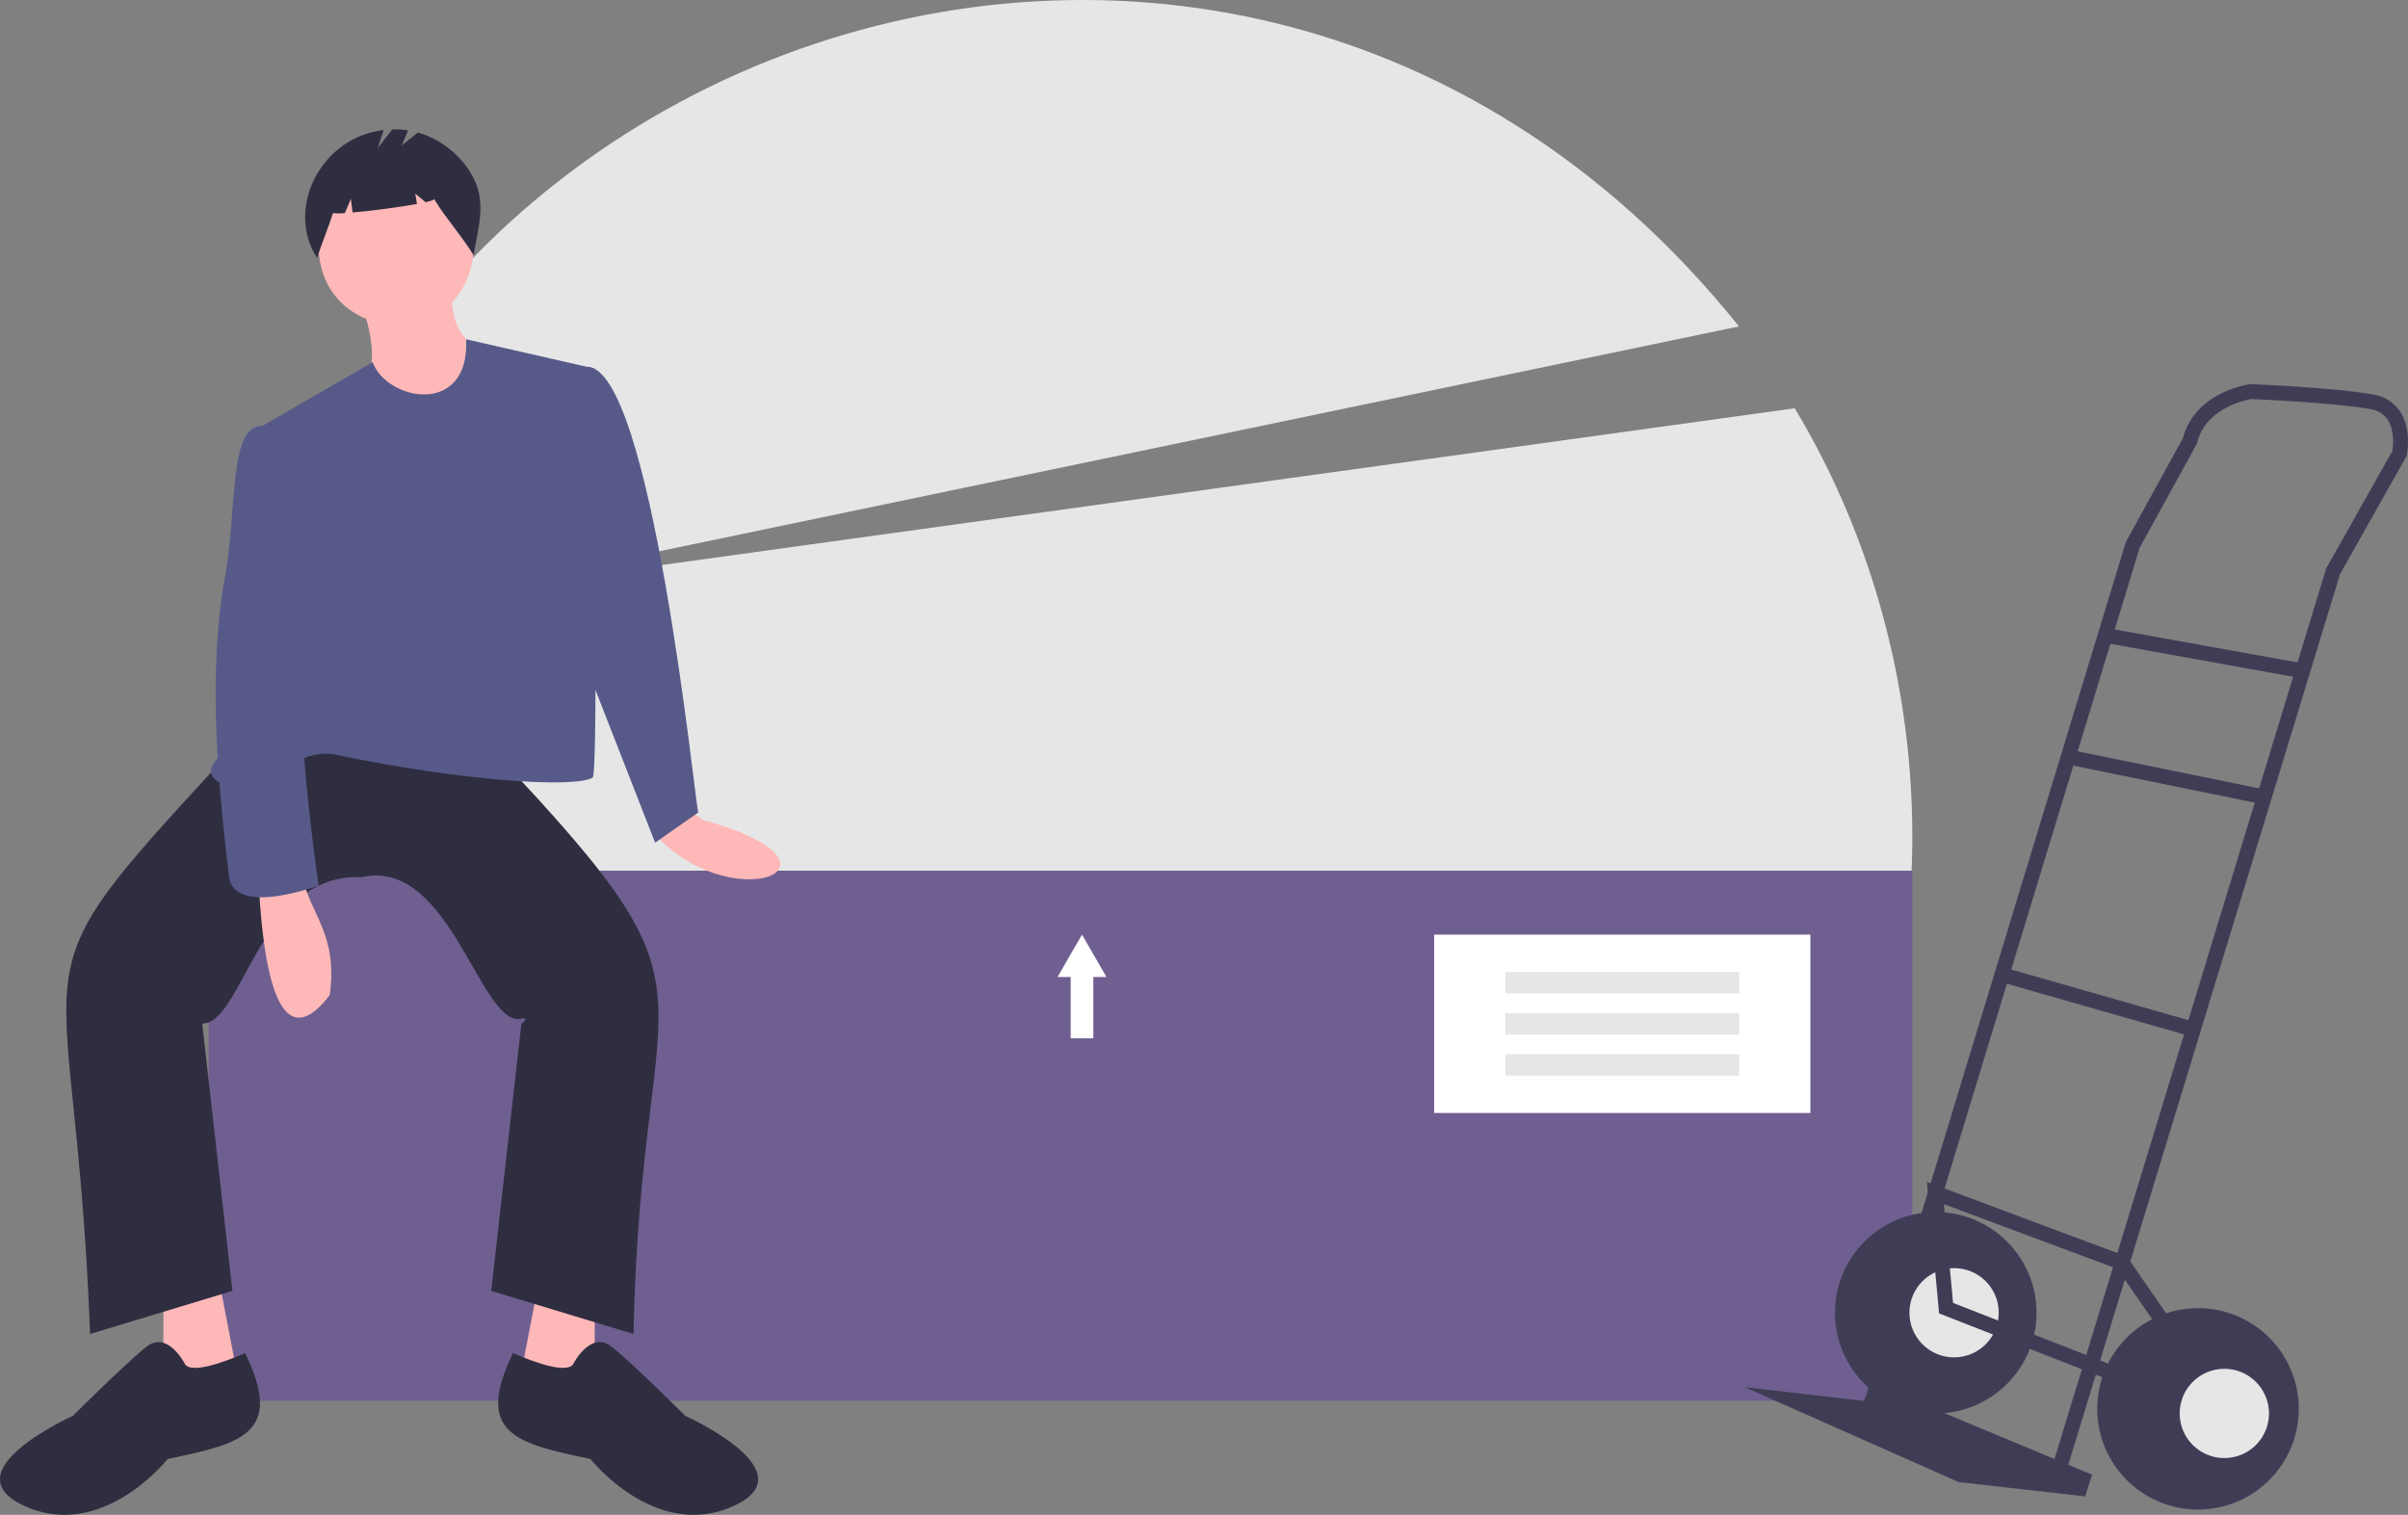 <svg width="302" height="190" viewBox="0 0 302 190" fill="none" xmlns="http://www.w3.org/2000/svg">
<rect x="0" y="0" width="302" height="190" fill="#808080" stroke="none"/>
<g clip-path="url(#clip0)">
<path d="M232.442 143.513C244.864 112.477 241.106 77.823 225.085 51.208L57.376 74.413L218.095 40.941C150.359 -43.469 18.52 12.519 31.229 119.093L232.442 143.513Z" fill="#E6E6E6"/>
<path d="M239.838 109.206H26.175V175.694H239.838V109.206Z" fill="#6F5F90"/>
<path d="M85.763 101.098C87.68 102.586 88.381 103.066 88.79 103.005C108.569 108.761 91.23 115.506 81.619 104.056L85.763 101.098Z" fill="#FFB8B8"/>
<path d="M20.495 161.91V175.424L30.232 174.883L27.527 160.829L20.495 161.91Z" fill="#FFB8B8"/>
<path d="M74.587 161.91V175.424L64.851 174.883L67.555 160.829L74.587 161.91Z" fill="#FFB8B8"/>
<path d="M44.837 92.179L59.441 91.638C93.133 126.935 80.391 118.884 79.456 167.315L61.605 161.91L65.392 128.396C65.394 128.394 66.39 127.73 65.562 127.715C60.379 129.495 56.598 107.459 45.378 110.017C32.609 109.407 30.531 128.335 25.364 128.396L29.15 161.91L11.3 167.315C9.301 114.095 -0.494 126.117 31.314 91.638L44.837 92.179Z" fill="#2F2E41"/>
<path d="M23.2 171.099C23.2 171.099 21.036 166.775 18.332 168.937C15.627 171.099 9.136 177.586 9.136 177.586C9.136 177.586 -6.551 184.613 3.186 188.937C12.922 193.262 21.036 182.991 21.036 182.991C30.31 181.059 35.659 179.822 30.741 169.713C27.949 170.92 23.998 172.318 23.2 171.099Z" fill="#2F2E41"/>
<path d="M71.883 171.099C71.883 171.099 74.046 166.775 76.751 168.937C79.456 171.099 85.947 177.586 85.947 177.586C85.947 177.586 101.633 184.613 91.897 188.937C82.16 193.262 74.046 182.991 74.046 182.991C64.772 181.059 59.423 179.822 64.341 169.713C67.133 170.92 71.085 172.318 71.883 171.099Z" fill="#2F2E41"/>
<path d="M59.441 31.097C58.637 44.553 40.259 43.368 39.968 31.096C40.773 17.64 59.151 18.825 59.441 31.097Z" fill="#FFB8B8"/>
<path d="M45.378 38.124C50.11 52.416 38.938 44.635 54.573 55.962L60.523 44.07C60.523 44.07 56.196 42.448 56.737 36.502L45.378 38.124Z" fill="#FFB8B8"/>
<path d="M74.587 46.232L58.463 42.554C58.916 52.27 48.54 50.315 46.73 45.427L31.314 54.34C37.784 78.423 36.144 79.417 27.527 94.882C24.239 97.883 29.157 99.603 33.438 97.961C36.704 95.946 38.363 94.156 41.862 94.612C58.397 98.052 72.162 98.865 74.34 97.52C75.12 96.405 74.317 46.426 74.587 46.232Z" fill="#575A89"/>
<path d="M70.26 47.313C70.801 47.313 73.587 46.004 73.587 46.004C81.694 45.867 87.134 100.36 87.569 101.909L82.16 105.693L73.505 83.53L70.26 47.313Z" fill="#575A89"/>
<path d="M32.396 110.558C32.672 112.598 33.143 135.508 41.355 124.806C42.433 116.998 38.77 114.667 37.805 109.477L32.396 110.558Z" fill="#FFB8B8"/>
<path d="M34.559 54.34L32.902 53.422C28.459 53.276 29.859 65.03 27.979 73.638C26.443 83.665 26.881 94.723 28.682 109.505C28.84 114.93 38.563 111.513 39.968 111.098C39.968 111.098 36.723 88.935 38.346 85.152C39.968 81.368 34.559 54.34 34.559 54.34Z" fill="#575A89"/>
<path d="M59.016 21.664C57.514 19.227 55.163 17.43 52.415 16.621L50.396 18.235L51.181 16.353C50.521 16.252 49.853 16.213 49.186 16.237L47.37 18.571L48.122 16.317C40.33 17.153 35.719 26.092 39.765 32.349C40.389 30.432 41.146 28.634 41.77 26.718C42.261 26.784 42.758 26.787 43.249 26.725L44.008 24.954L44.22 26.65C46.573 26.445 50.063 25.995 52.294 25.583L52.078 24.282L53.375 25.363C54.059 25.206 54.465 25.064 54.431 24.954C56.09 27.628 57.734 29.335 59.393 32.008C60.023 28.237 61.135 25.104 59.016 21.664Z" fill="#2F2E41"/>
<path d="M227.049 117.227H179.862V139.595H227.049V117.227Z" fill="white"/>
<path d="M218.126 121.912H188.785V124.594H218.126V121.912Z" fill="#E6E6E6"/>
<path d="M218.126 127.07H188.785V129.752H218.126V127.07Z" fill="#E6E6E6"/>
<path d="M218.126 132.228H188.785V134.91H218.126V132.228Z" fill="#E6E6E6"/>
<path d="M138.77 122.54L137.235 119.883L135.7 117.227L134.165 119.883L132.63 122.54H134.279V130.233H137.121V122.54H138.77Z" fill="white"/>
<path d="M242.774 177.28C249.754 177.28 255.412 171.625 255.412 164.65C255.412 157.675 249.754 152.02 242.774 152.02C235.794 152.02 230.135 157.675 230.135 164.65C230.135 171.625 235.794 177.28 242.774 177.28Z" fill="#3F3D56"/>
<path d="M245.072 170.247C248.165 170.247 250.673 167.741 250.673 164.65C250.673 161.559 248.165 159.052 245.072 159.052C241.978 159.052 239.47 161.559 239.47 164.65C239.47 167.741 241.978 170.247 245.072 170.247Z" fill="#E6E6E6"/>
<path d="M234.803 173.476L262.378 184.958L261.516 187.685L245.646 185.891L218.789 173.978L233.726 175.701L234.803 173.476Z" fill="#3F3D56"/>
<path d="M259.178 184.441L293.473 72.017L301.825 57.195L301.854 57.052C301.881 56.921 302.494 53.823 300.986 51.58C300.606 51.022 300.115 50.549 299.543 50.189C298.972 49.829 298.333 49.591 297.665 49.489C293.056 48.626 282.744 48.2 282.307 48.182L282.225 48.179L282.143 48.19C281.861 48.228 275.271 49.191 273.781 54.942L266.611 67.982L266.583 68.075L234.125 174.712L235.911 175.255L268.341 68.711L275.535 55.627L275.564 55.506C276.618 51.179 281.654 50.166 282.324 50.05C283.377 50.095 293.069 50.526 297.321 51.323C297.743 51.381 298.149 51.525 298.512 51.747C298.875 51.969 299.189 52.265 299.432 52.614C300.362 53.99 300.129 56.015 300.047 56.547L291.747 71.278L291.717 71.375L257.392 183.897L259.178 184.441Z" fill="#3F3D56"/>
<path d="M264.192 78.764L263.86 80.6L288.629 85.07L288.961 83.234L264.192 78.764Z" fill="#3F3D56"/>
<path d="M259.566 94.033L259.193 95.861L283.785 100.877L284.159 99.049L259.566 94.033Z" fill="#3F3D56"/>
<path d="M251.329 121.342L250.816 123.136L274.826 130.001L275.339 128.208L251.329 121.342Z" fill="#3F3D56"/>
<path d="M267.567 174.273L268.247 172.536L244.943 163.417L243.798 151.034L265.55 159.153L272.597 169.342L274.133 168.281L266.752 157.61L241.666 148.246L243.19 164.734L267.567 174.273Z" fill="#3F3D56"/>
<path d="M275.663 189.335C282.643 189.335 288.301 183.681 288.301 176.705C288.301 169.73 282.643 164.075 275.663 164.075C268.683 164.075 263.024 169.73 263.024 176.705C263.024 183.681 268.683 189.335 275.663 189.335Z" fill="#3F3D56"/>
<path d="M278.966 182.877C282.059 182.877 284.567 180.371 284.567 177.28C284.567 174.188 282.059 171.682 278.966 171.682C275.872 171.682 273.365 174.188 273.365 177.28C273.365 180.371 275.872 182.877 278.966 182.877Z" fill="#E6E6E6"/>
</g>
<defs>
<clipPath id="clip0">
<rect width="302" height="190" fill="white"/>
</clipPath>
</defs>
</svg>
